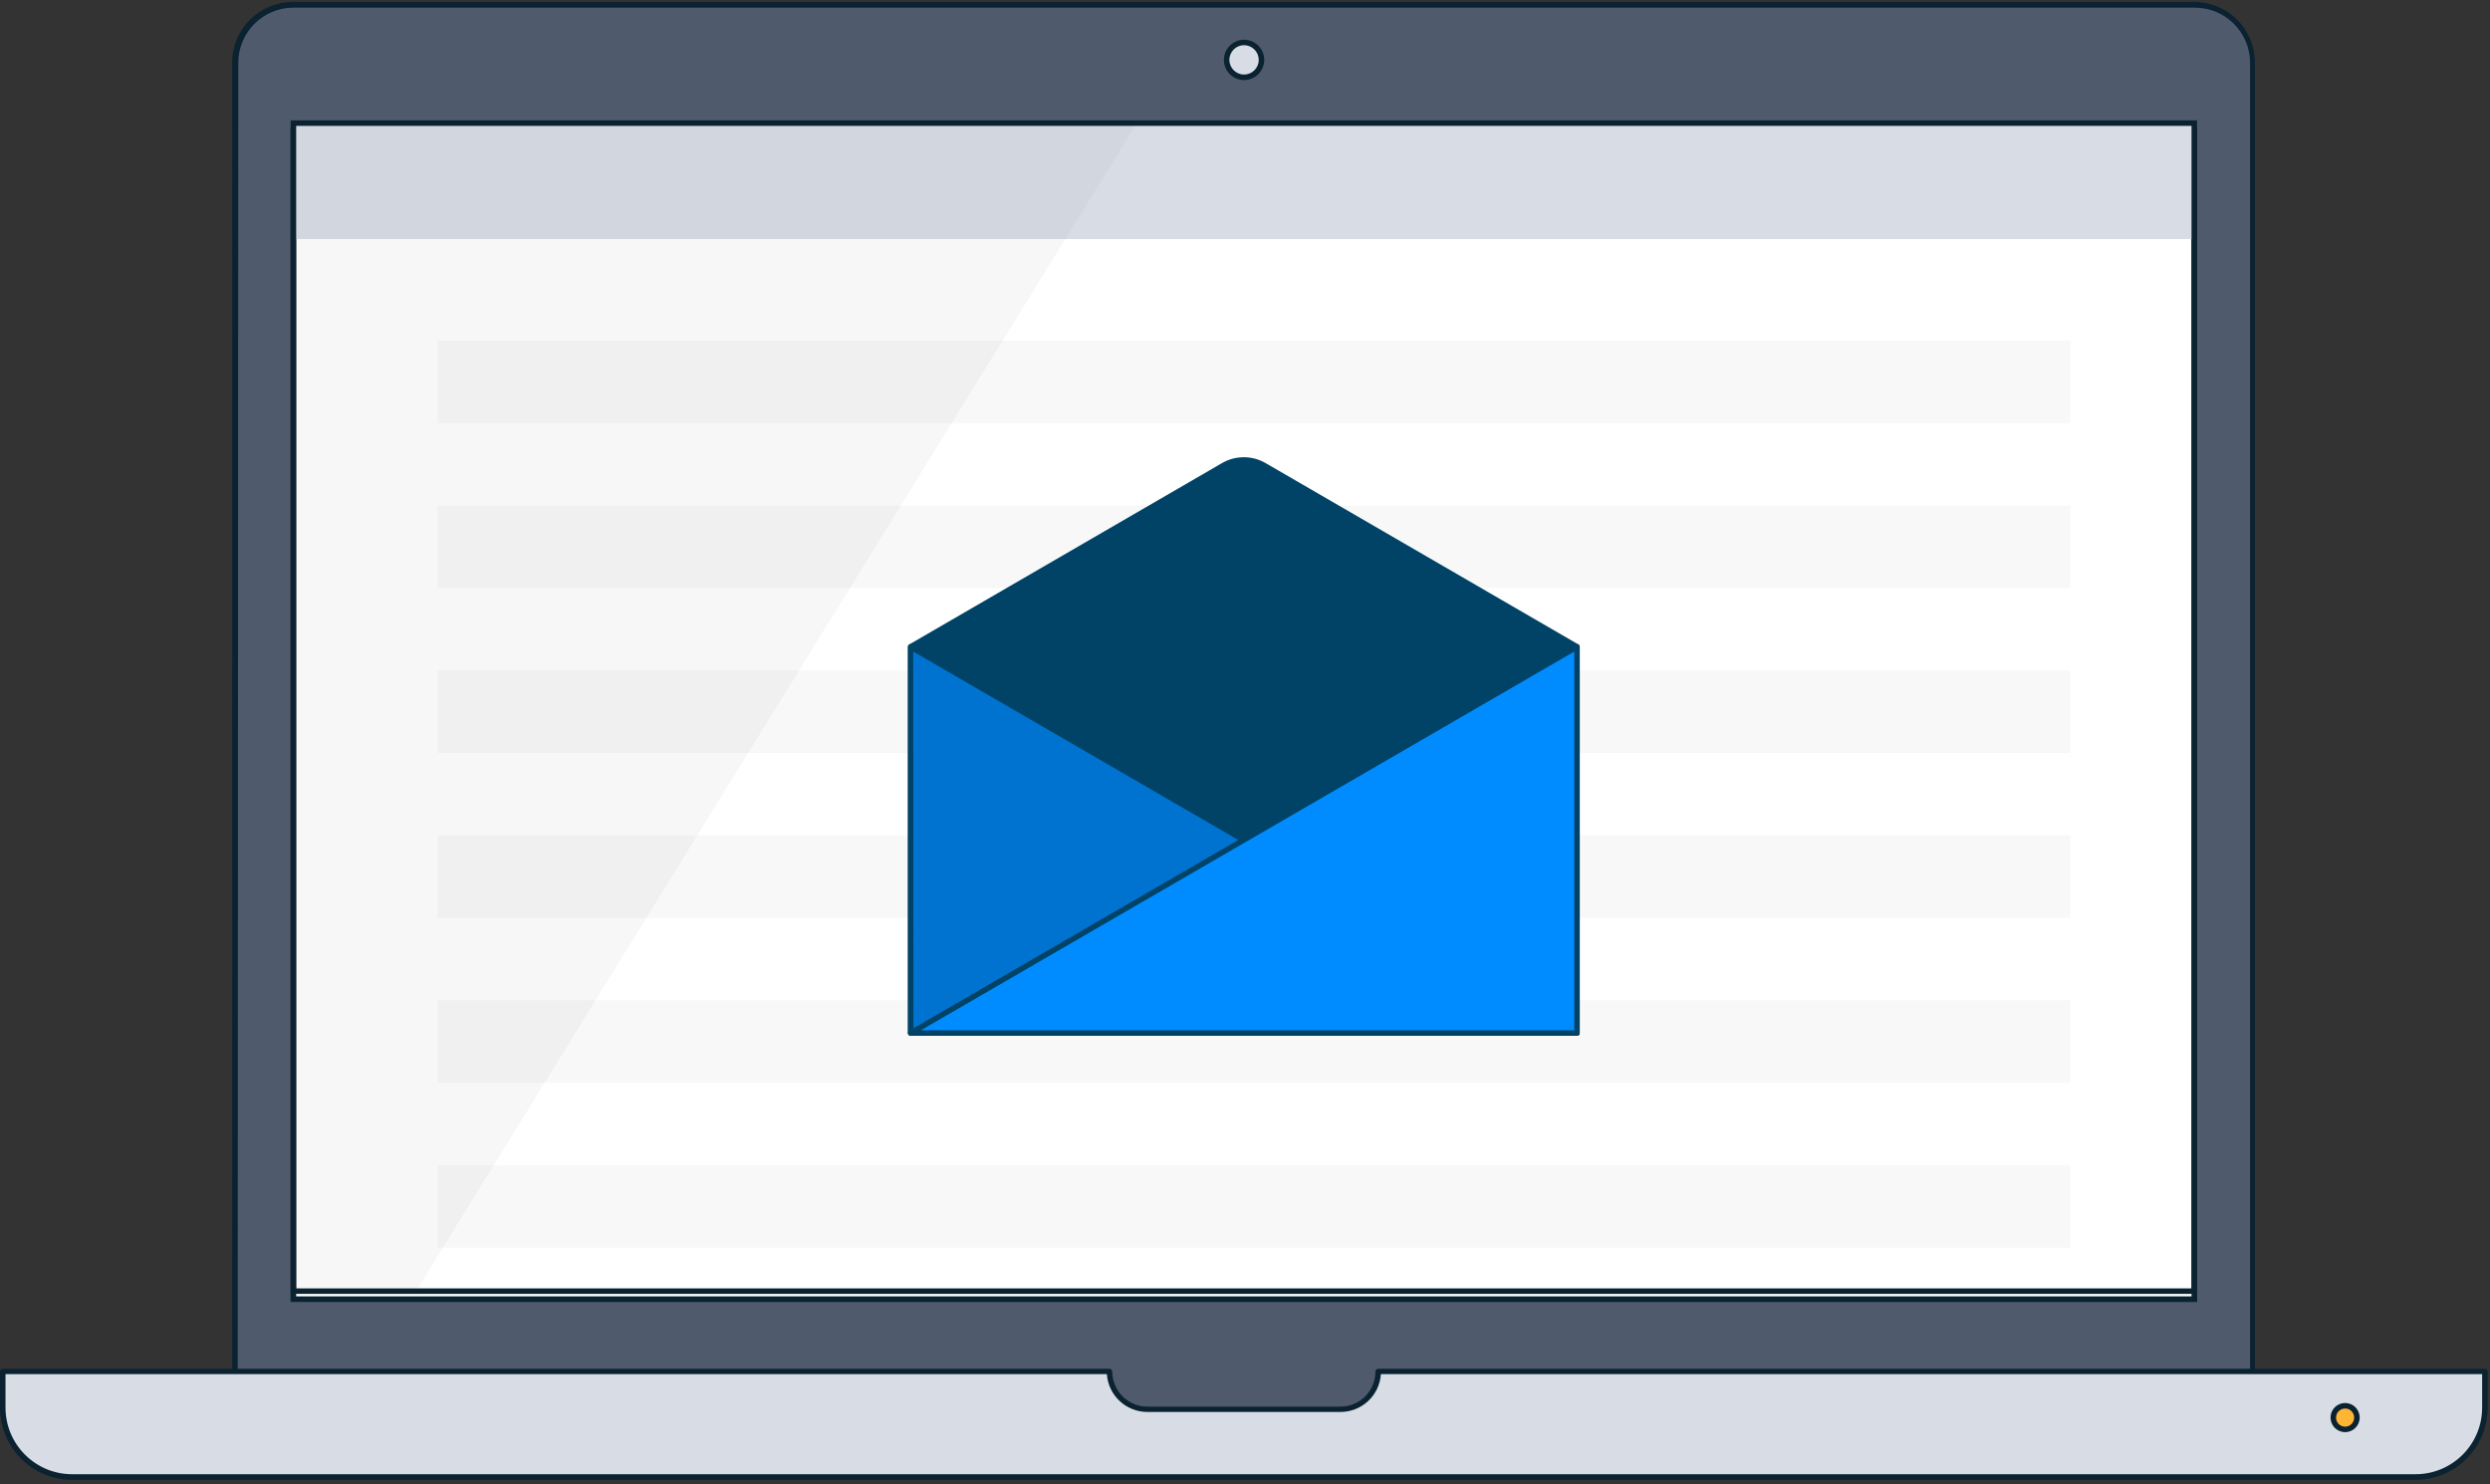 <svg width="453" height="270" viewBox="0 0 453 270" xmlns="http://www.w3.org/2000/svg">
  <rect x="0" y="0" width="453" height="270" fill="#333333" stroke="none"/>
  <title>
    0Email_Expanded
  </title>
  <g id="Final-Production-Files" fill="none" fill-rule="evenodd">
    <g id="0Email_Expanded" fill-rule="nonzero">
      <path d="M53.28.84h346c5.82 0 10.54 4.72 10.54 10.54v248H42.74v-248C42.74 5.56 47.46.84 53.28.84z" id="Shape" fill="#4F5A6D"/>
      <path d="M409.85 259.85H42.74c-.276 0-.5-.224-.5-.5v-248c.027-6.064 4.936-10.973 11-11h346c6.064.027 10.973 4.936 11 11v248c.006.238-.157.448-.39.5zm-366.61-1h366.11V11.39c-.027-5.51-4.49-9.973-10-10h-346c-5.51.027-9.973 4.49-10 10l-.11 247.46z" id="Shape" fill="#0B2231"/>
      <path id="Rectangle-path" fill="#FFF" d="M399.2 23.84v212.5H53.38V23.84z"/>
      <path d="M399.7 236.85H52.88V23.34H399.7v213.51zm-345.82-1H398.7V24.34H53.88v211.51z" id="Shape" fill="#0B2231"/>
      <path id="Rectangle-path" fill="#FFF" d="M399.2 23.84v212.5H53.38V23.84z"/>
      <path d="M399.7 236.85H52.88V23.34H399.7v213.51zm-345.82-1H398.7V24.34H53.88v211.51z" id="Shape" fill="#0B2231"/>
      <path d="M452.07 249.53v6.59c.01 3.962-1.842 7.698-5 10.09-2.184 1.637-4.84 2.52-7.57 2.52H13.14c-2.73 0-5.385-.884-7.57-2.52-3.178-2.385-5.05-6.126-5.05-10.1v-6.58h201.33c0 3.8 3.08 6.88 6.88 6.88h35.12c1.826.005 3.58-.718 4.87-2.01 1.292-1.29 2.015-3.044 2.01-4.87h201.34z" id="Shape" fill="#D7DCE5"/>
      <path d="M439.45 269.24H13.14c-3.484.003-6.826-1.38-9.29-3.842C1.384 262.935 0 259.594 0 256.11v-6.58c0-.276.224-.5.5-.5h201.35c.276 0 .5.224.5.5.006 3.52 2.86 6.374 6.38 6.38h35.12c1.694.005 3.32-.665 4.517-1.863 1.198-1.197 1.868-2.823 1.863-4.517 0-.276.224-.5.5-.5h201.34c.276 0 .5.224.5.5v6.59c0 7.246-5.874 13.12-13.12 13.12zM1 250v6.08c0 6.7 5.43 12.13 12.13 12.13h426.32c6.694 0 12.12-5.426 12.12-12.12V250H251.22c-.253 3.876-3.475 6.888-7.36 6.88h-35.13c-3.88-.006-7.092-3.01-7.36-6.88H1z" id="Shape" fill="#0B2231"/>
      <circle id="Oval" fill="#FEB533" cx="426.64" cy="257.9" r="2.15"/>
      <path d="M426.64 260.55c-1.464 0-2.65-1.186-2.65-2.65s1.186-2.65 2.65-2.65 2.65 1.186 2.65 2.65-1.186 2.65-2.65 2.65zm0-4.29c-.91 0-1.65.74-1.65 1.65 0 .91.74 1.65 1.65 1.65.91 0 1.65-.74 1.65-1.65.003-.44-.17-.862-.48-1.173-.31-.312-.73-.487-1.17-.487v.01z" id="Shape" fill="#0B2231"/>
      <path id="Rectangle-path" fill="#D7DCE5" d="M53.38 22.4H399.2v21.09H53.38z"/>
      <path id="Rectangle-path" fill="#F8F8F8" d="M79.63 61.98h297v15h-297zM79.63 91.98h297v15h-297zM79.63 121.98h297v15h-297zM79.63 151.98h297v15h-297zM79.63 181.98h297v15h-297zM79.63 211.98h297v15h-297z"/>
      <path d="M286.9 117.67v70.27H165.68v-70.27l56.91-33c2.285-1.324 5.105-1.324 7.39 0l56.92 33z" id="Shape" fill="#004366"/>
      <path d="M286.9 188.44H165.68c-.276 0-.5-.224-.5-.5v-70.27c0-.178.096-.34.25-.43l56.91-33c2.442-1.407 5.448-1.407 7.89 0l56.91 33c.154.09.25.252.25.43v70.27c0 .272-.218.495-.49.5zm-120.72-1H286.4V118l-56.66-32.84c-2.132-1.23-4.758-1.23-6.89 0L166.18 118v69.44z" id="Shape" fill="#004366"/>
      <path id="Shape" fill="#0073D1" d="M286.9 187.94l-121.22-70.27v70.27z"/>
      <path d="M286.9 188.44H165.68c-.276 0-.5-.224-.5-.5v-70.27c0-.178.097-.342.25-.43.156-.09.346-.09.5 0l121.22 70.27c.193.114.286.343.228.56-.058.216-.254.368-.478.37zm-120.72-1H285l-118.86-68.9.04 68.9z" id="Shape" fill="#004366"/>
      <path id="Shape" fill="#008CFF" d="M165.68 187.94l121.22-70.27v70.27z"/>
      <path d="M286.9 188.44H165.68c-.224-.002-.42-.154-.478-.37-.058-.217.035-.446.228-.56l121.22-70.27c.154-.09.344-.09.5 0 .153.088.25.252.25.43v70.27c0 .276-.224.5-.5.5zm-119.36-1H286.4v-68.9l-118.86 68.9z" id="Shape" fill="#004366"/>
      <g id="Group" opacity=".06" fill="#4F5A6D">
        <path d="M206.83 22.39H53.38V234.9h22.31z" opacity=".8" id="Shape"/>
      </g>
      <path d="M399.7 235.4H52.88V21.9H399.7v213.5zm-345.82-1H398.7V22.9H53.88v211.5z" id="Shape" fill="#0B2231"/>
      <circle id="Oval" fill="#D7DCE5" cx="226.29" cy="10.9" r="3.17"/>
      <path d="M226.29 14.57c-2.022-.022-3.645-1.675-3.63-3.696.015-2.022 1.662-3.65 3.683-3.644 2.022.008 3.657 1.648 3.657 3.67-.003.98-.396 1.918-1.092 2.606-.696.69-1.64 1.072-2.618 1.064zm0-6.35c-1.468.022-2.643 1.225-2.63 2.693.013 1.468 1.208 2.65 2.676 2.647 1.47-.004 2.658-1.192 2.664-2.66 0-.716-.286-1.402-.796-1.906-.51-.503-1.198-.782-1.914-.774z" id="Shape" fill="#0B2231"/>
    </g>
  </g>
</svg>